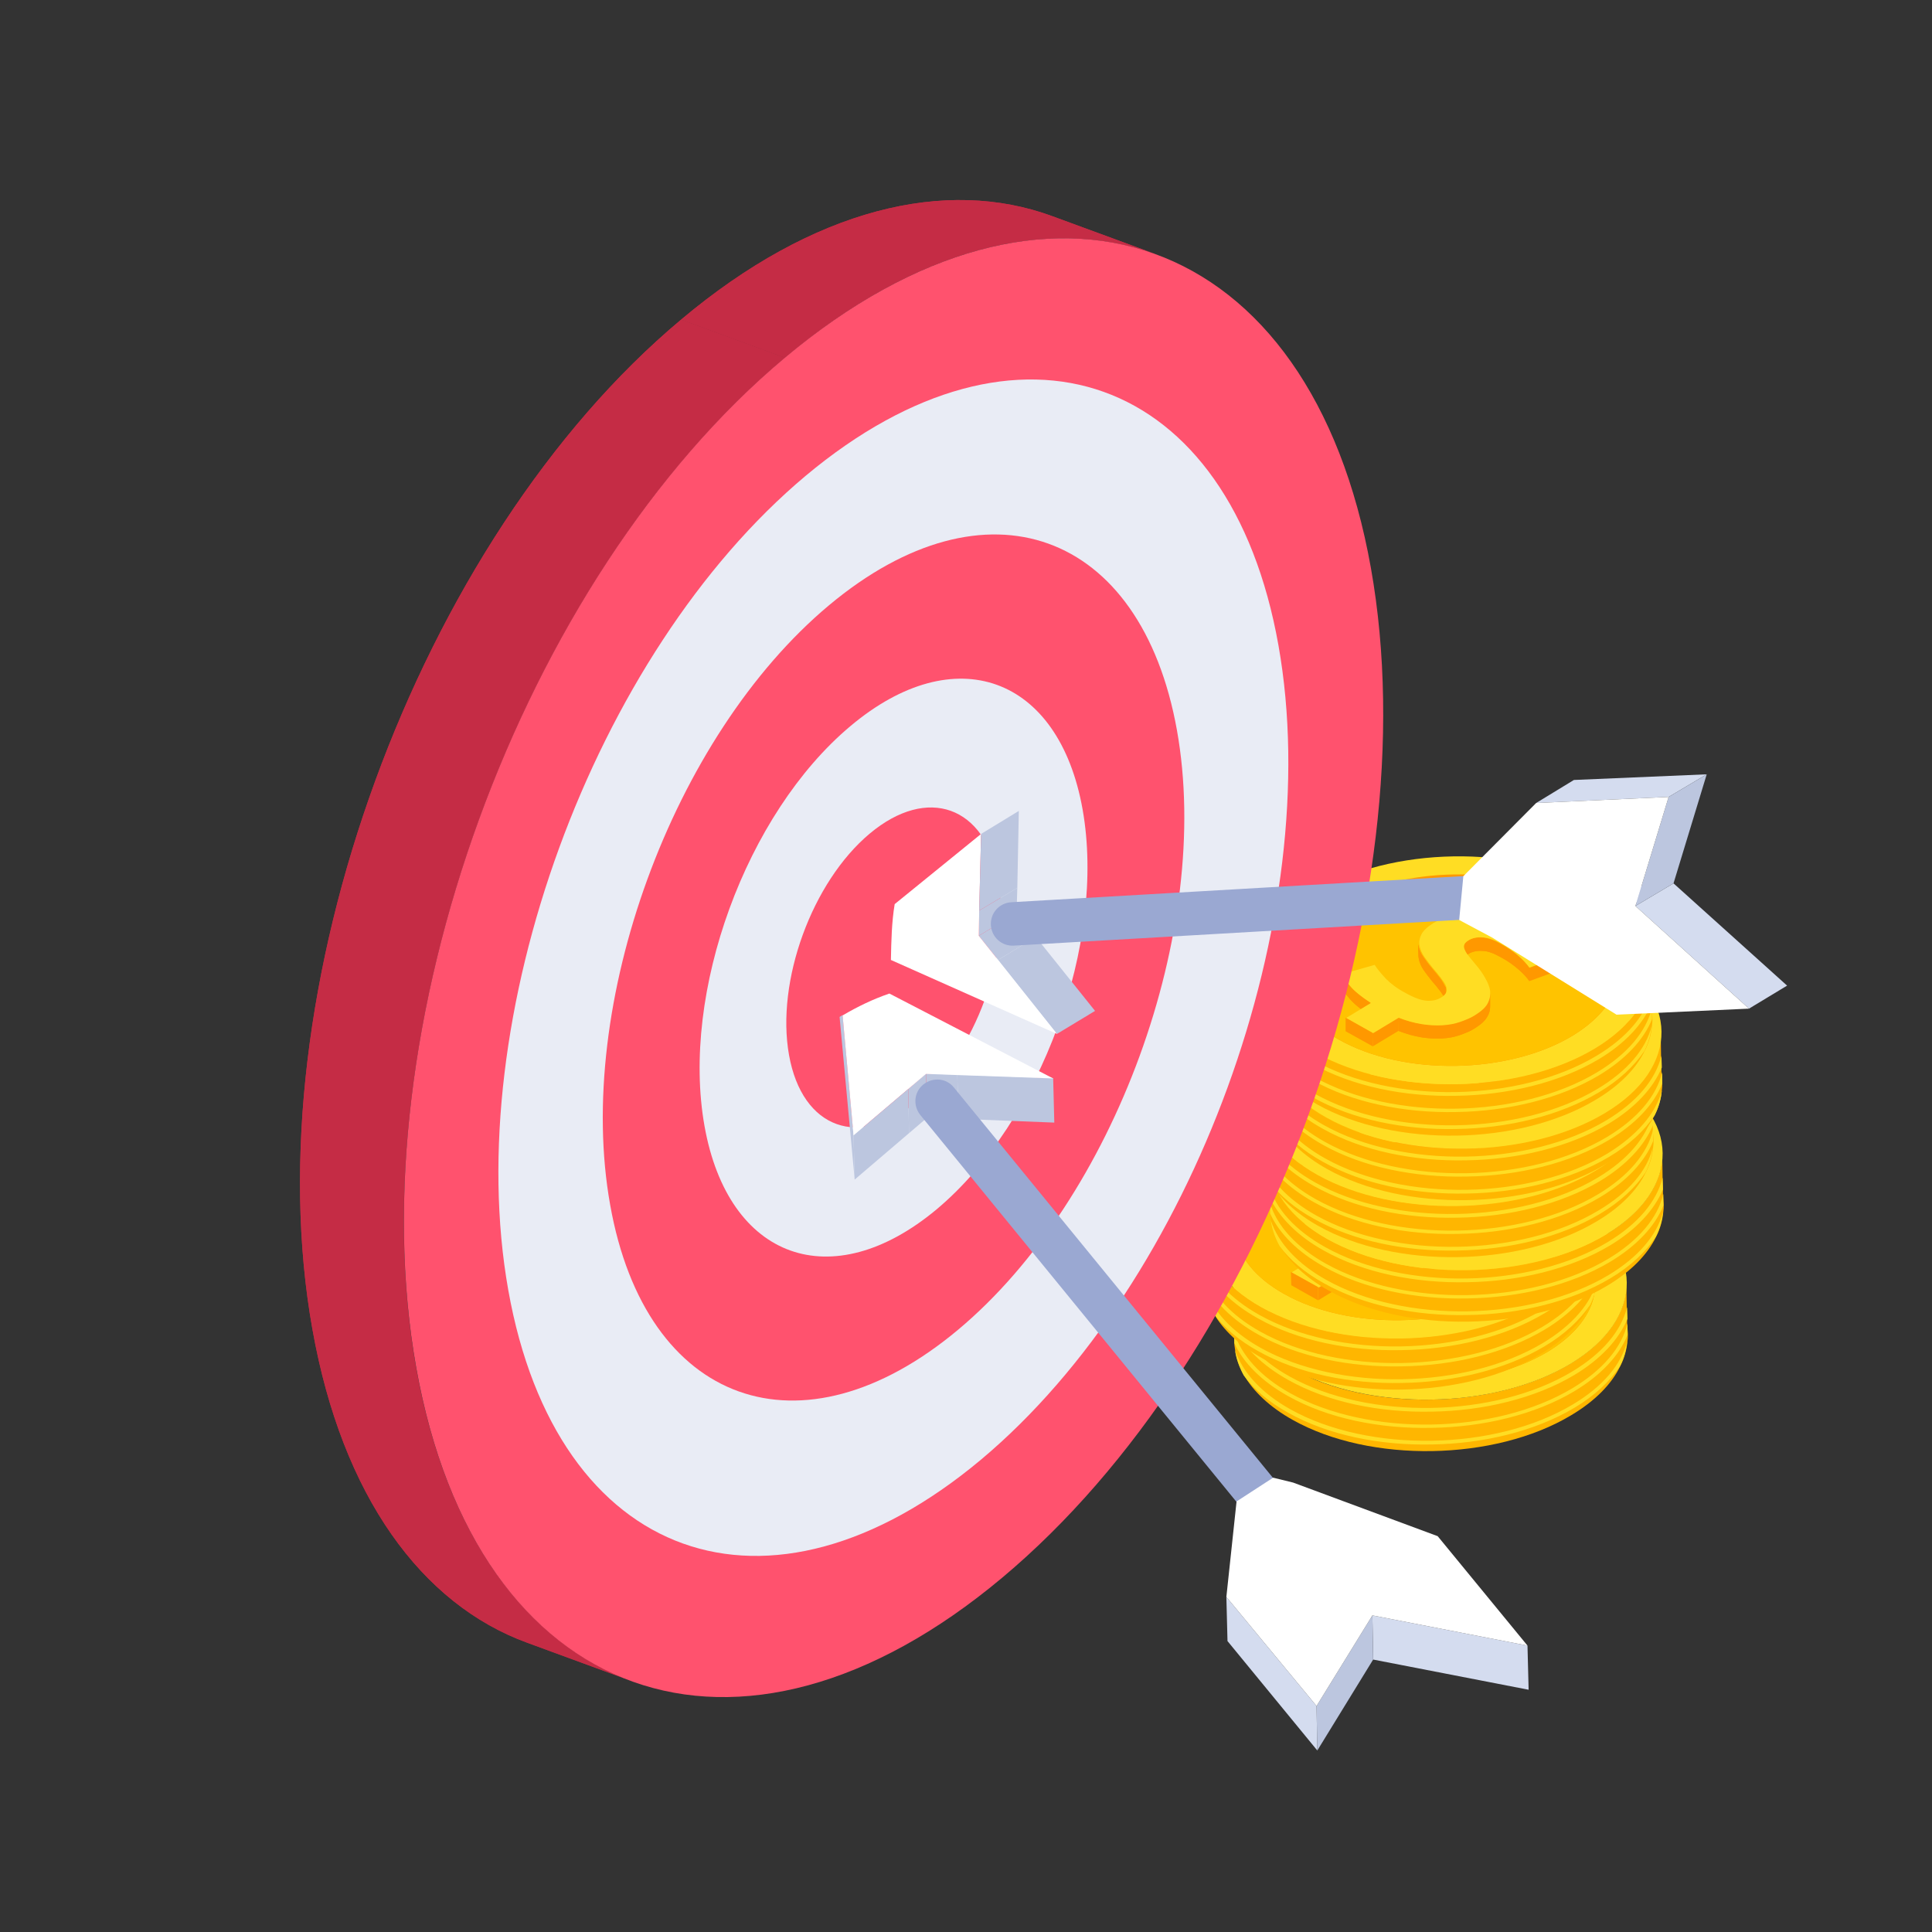 <svg xmlns="http://www.w3.org/2000/svg" xmlns:xlink="http://www.w3.org/1999/xlink" viewBox="0 0 512 512"><rect x="0" y="0" width="512" height="512" fill="#333333" stroke="none"/><path fill="#FFB600" d="M431.4 353.4v.4c0 .5 0 1-.1 1.6-.2 2.2-.8 4.5-1.9 6.6-2.3 4.8-6.7 9.3-13.1 13.1-20.2 12.1-53.2 12.7-73.7 1.2-6.1-3.4-10.5-7.6-13-12-1.2-2.2-2-4.4-2.3-6.7-.1-.6-.2-1.2-.2-1.8v-.4l-.1-2.6v-1.3l-.1-3-.1-6.7c.2 7.7 5.3 15.2 15.5 20.9 20.5 11.4 53.5 10.9 73.7-1.2 10.2-6.1 15.2-14 15-21.7l.1 6.6.1 3.1v1.2l.2 2.7z"></path><path fill="#FFDD23" d="M341.9 320c-20.2 12.1-20 31.3.5 42.7 20.5 11.4 53.5 10.9 73.7-1.2 20.2-12.1 20-31.3-.5-42.7-20.5-11.4-53.5-10.9-73.7 1.2z"></path><path fill="#FF9800" d="M422.6 342.4c-.8 5.7-5 11.3-12.4 15.8-17 10.2-44.7 10.7-61.9 1-7.5-4.2-11.8-9.6-12.8-15.2-1.3-7.3 2.8-14.9 12.4-20.6 17-10.2 44.7-10.7 61.9-1 9.6 5.3 13.9 12.7 12.8 20z"></path><path fill="#FFC300" d="M422.6 342.4c-.8 5.7-5 11.3-12.4 15.8-17 10.2-44.7 10.7-61.9 1-7.5-4.2-11.8-9.6-12.8-15.2.8-5.7 5-11.3 12.4-15.8 17-10.2 44.7-10.7 61.9-1 7.5 4.1 11.8 9.5 12.8 15.2z"></path><path fill="#FF9800" d="M406.4 327.7l.1 3.5-5.8 3.5v-3.5l5.7-3.5zm.8 9.3l.1 3.6-8.5 3v-3.5l8.4-3.1z"></path><path fill="#FF9800" d="M381.5 338v-3.5c0-.2 0-.4.1-.6.2-.4.6-.8 1.2-1.1 1-.6 2.1-.8 3.5-.7 1.4.1 3 .6 4.8 1.6s3.4 2.1 4.7 3.2c1.3 1.1 2.3 2.2 3 3.2l.1 3.5c-.7-1-1.7-2.1-3-3.2s-2.8-2.2-4.7-3.2c-1.8-1-3.4-1.6-4.8-1.6-1.4-.1-2.6.2-3.5.7-.6.4-1 .7-1.2 1.1-.2.2-.2.4-.2.6z"></path><defs><path id="a" d="M381.5 338v-3.5c0-.2 0-.4.1-.6.2-.4.6-.8 1.2-1.1 1-.6 2.1-.8 3.5-.7 1.4.1 3 .6 4.8 1.6s3.4 2.1 4.7 3.2c1.3 1.1 2.3 2.2 3 3.2l.1 3.5c-.7-1-1.7-2.1-3-3.2s-2.8-2.2-4.7-3.2c-1.8-1-3.4-1.6-4.8-1.6-1.4-.1-2.6.2-3.5.7-.6.4-1 .7-1.2 1.1-.2.2-.2.4-.2.6z"></path></defs><clipPath id="b"><use xlink:href="#a"></use></clipPath><g clip-path="url(#b)"><path fill="#FF9800" d="M398.8 340.1l.1 3.5c-.7-1-1.7-2.1-3-3.2s-2.8-2.2-4.7-3.2c-1.8-1-3.4-1.6-4.8-1.6-1.4-.1-2.6.2-3.5.7-.6.4-1 .7-1.2 1.1-.1.2-.1.4-.1.6v-3.5c0-.2 0-.4.1-.6.2-.4.6-.8 1.2-1.1 1-.6 2.1-.8 3.5-.7 1.4.1 3 .6 4.8 1.6s3.4 2.1 4.7 3.2c1.1 1.1 2.1 2.2 2.9 3.2z"></path></g><path fill="#FF9800" d="M376.7 346v3.5c0-.3-.1-.7-.2-1-.2-.6-.7-1.3-1.3-2.1-.6-.8-1.3-1.7-2.2-2.7-.8-1-1.5-1.9-2.2-2.9s-1.1-2-1.3-3c0-.2-.1-.5-.1-.7l-.1-3.5c0 .2 0 .5.1.7.2 1 .6 2 1.3 3 .7 1 1.4 2 2.2 2.9.8 1 1.6 1.9 2.2 2.7.6.8 1 1.5 1.3 2.1.2.3.3.6.3 1z"></path><defs><path id="c" d="M376.7 346v3.5c0-.3-.1-.7-.2-1-.2-.6-.7-1.3-1.3-2.1-.6-.8-1.3-1.7-2.2-2.7-.8-1-1.5-1.9-2.2-2.9s-1.1-2-1.3-3c0-.2-.1-.5-.1-.7l-.1-3.5c0 .2 0 .5.1.7.2 1 .6 2 1.3 3 .7 1 1.4 2 2.2 2.9.8 1 1.6 1.9 2.2 2.7.6.8 1 1.5 1.3 2.1.2.3.3.6.3 1z"></path></defs><clipPath id="d"><use xlink:href="#c"></use></clipPath><g clip-path="url(#d)"><path fill="#FF9800" d="M376.7 346v3.5c0-.3-.1-.7-.2-1-.2-.6-.7-1.3-1.3-2.1-.6-.8-1.3-1.7-2.2-2.7-.8-1-1.5-1.9-2.2-2.9s-1.1-2-1.3-3c0-.2-.1-.5-.1-.7l-.1-3.5c0 .2 0 .5.1.7.2 1 .6 2 1.3 3 .7 1 1.4 2 2.2 2.9.8 1 1.6 1.9 2.2 2.7.6.8 1 1.5 1.3 2.1.2.3.3.6.3 1z"></path></g><path fill="#FF9800" d="M356.7 349.4v3.5c-2.6-1.7-4.4-3.2-5.5-4.5s-1.9-2.3-2.3-3.1v-3.5c.4.7 1.2 1.7 2.3 3.1 1.1 1.3 2.9 2.8 5.5 4.5z"></path><defs><path id="e" d="M356.7 349.4v3.5c-2.6-1.7-4.4-3.2-5.5-4.5s-1.9-2.3-2.3-3.1v-3.5c.4.7 1.2 1.7 2.3 3.1 1.1 1.3 2.9 2.8 5.5 4.5z"></path></defs><clipPath id="f"><use xlink:href="#e"></use></clipPath><g clip-path="url(#f)"><path fill="#FF9800" d="M356.7 349.4v3.5c-2.6-1.7-4.4-3.2-5.5-4.5s-1.9-2.3-2.3-3.1v-3.5c.4.7 1.2 1.7 2.3 3.1 1.1 1.3 2.9 2.8 5.5 4.5z"></path></g><path fill="#FF9800" d="M388.4 346.9v3.5c0 .9-.2 1.9-.8 2.8-.6 1.1-1.8 2.1-3.4 3.1-1.1.7-2.4 1.2-3.8 1.7s-3 .8-4.7.9-3.6 0-5.5-.3-4-.9-6.1-1.7l-.1-3.5c2.2.9 4.2 1.4 6.1 1.7 1.9.3 3.8.4 5.5.3s3.3-.4 4.7-.9c1.4-.5 2.7-1 3.8-1.7 1.6-1 2.8-2 3.4-3.1.7-1 .9-1.9.9-2.8z"></path><defs><path id="g" d="M388.4 346.9v3.5c0 .9-.2 1.9-.8 2.8-.6 1.1-1.8 2.1-3.4 3.1-1.1.7-2.4 1.2-3.8 1.7s-3 .8-4.7.9-3.6 0-5.5-.3-4-.9-6.1-1.7l-.1-3.5c2.2.9 4.2 1.4 6.1 1.7 1.9.3 3.8.4 5.5.3s3.3-.4 4.7-.9c1.4-.5 2.7-1 3.8-1.7 1.6-1 2.8-2 3.4-3.1.7-1 .9-1.9.9-2.8z"></path></defs><clipPath id="h"><use xlink:href="#g"></use></clipPath><g clip-path="url(#h)"><path fill="#FF9800" d="M388.4 346.9v3.5c0 .9-.2 1.9-.8 2.8-.6 1.1-1.8 2.1-3.4 3.1-1.1.7-2.4 1.2-3.8 1.7s-3 .8-4.7.9-3.6 0-5.5-.3-4-.9-6.1-1.7l-.1-3.5c2.2.9 4.2 1.4 6.1 1.7 1.9.3 3.8.4 5.5.3s3.3-.4 4.7-.9c1.4-.5 2.7-1 3.8-1.7 1.6-1 2.8-2 3.4-3.1.7-1 .9-1.9.9-2.8z"></path></g><g><path fill="#FF9800" d="M364 353.3l.1 3.5-6.8 4.1-.1-3.5 6.8-4.1z"></path></g><g><path fill="#FFDD23" d="M406.4 327.7l-5.8 3.5c1.8 1.2 3.2 2.3 4.3 3.3 1.1 1 1.8 1.9 2.3 2.6l-8.4 3c-.7-1-1.7-2.1-3-3.2s-2.8-2.2-4.7-3.2c-1.8-1-3.4-1.6-4.8-1.6-1.4-.1-2.6.2-3.5.7-.6.4-1 .7-1.2 1.1s-.2.8 0 1.3.5 1.1 1 1.7 1.1 1.4 1.8 2.2c1.1 1.3 2 2.5 2.7 3.8.7 1.2 1.2 2.4 1.3 3.5.1 1.1-.1 2.2-.7 3.3-.6 1.1-1.8 2.1-3.4 3.1-1.1.7-2.4 1.2-3.8 1.7s-3 .8-4.7.9-3.6 0-5.5-.3-4-.9-6.1-1.7l-6.8 4.1-7.2-4 6.6-4c-2.6-1.7-4.4-3.2-5.5-4.5s-1.9-2.3-2.3-3.1l8.8-2.5c.7 1.1 1.7 2.3 3 3.7 1.3 1.3 3 2.6 5.1 3.7 2.3 1.3 4.2 2 5.7 2.1s2.8-.2 3.9-.9c.7-.4 1.1-.9 1.3-1.4.2-.5.1-1-.1-1.6s-.7-1.3-1.3-2.1c-.6-.8-1.3-1.7-2.2-2.7-.8-1-1.5-1.9-2.2-2.9s-1.1-2-1.3-3c-.2-1 0-2 .5-3s1.6-2 3.2-3c1.2-.7 2.6-1.3 4.1-1.8s3.1-.8 4.8-.9c1.7-.1 3.5-.1 5.3.2 1.9.3 3.8.8 5.8 1.5l6-3.6 7 4z"></path></g><g><path fill="#FF9800" d="M357.2 357.4l.1 3.5-7.2-4-.1-3.5 7.2 4z"></path></g><path fill="#FFDD23" d="M431.3 350.7c-1.5 6.4-6.6 12.4-14.6 17.2-20.5 12.3-54 12.9-74.8 1.3-7.9-4.4-13-10.1-14.9-16.3l.1 2.6v.4c2.4 5.3 7.3 10.2 14.3 14.1 10.5 5.9 24.3 8.7 38 8.4 13.7-.2 27.4-3.5 37.8-9.7 7-4.2 11.9-9.4 14.1-14.9v-3.1zm-89.9 15c10.5 5.9 24.3 8.7 38 8.4 13.7-.2 27.4-3.5 37.8-9.7 7-4.2 11.8-9.4 14.1-14.9l-.1-3.1c-1.6 6.4-6.6 12.3-14.6 17.1-20.5 12.3-54 12.9-74.8 1.3-7.9-4.4-13.1-10.1-14.9-16.3l.1 3c2.5 5.4 7.4 10.3 14.4 14.2zm75.4 6.5c-20.5 12.3-54 12.9-74.8 1.3-7.7-4.3-12.7-9.8-14.7-15.7.3 2.3 1.1 4.5 2.3 6.7 2.7 3.7 6.7 7.1 11.8 9.9 10.5 5.9 24.3 8.7 38 8.4 13.7-.2 27.4-3.5 37.8-9.7 5.4-3.2 9.4-7 12.1-11 1.1-2.2 1.7-4.4 1.9-6.6-1.6 6.2-6.5 12-14.4 16.7z"></path><g><path fill="#FFB600" d="M423.4 337.1v.4c0 .5 0 1-.1 1.6-.2 2.2-.8 4.5-1.9 6.6-2.3 4.8-6.7 9.3-13.1 13.1-20.2 12.1-53.2 12.7-73.7 1.2-6.1-3.4-10.5-7.6-13-12-1.2-2.2-2-4.4-2.3-6.7-.1-.6-.2-1.2-.2-1.8v-.4l-.1-2.6v-1.3l-.1-3-.1-6.7c.2 7.7 5.3 15.2 15.5 20.9 20.5 11.4 53.5 10.9 73.7-1.2 10.2-6.1 15.2-14 15-21.7l.1 6.6.1 3.1v1.2l.2 2.7z"></path><path fill="#FFDD23" d="M333.9 303.8c-20.2 12.1-20 31.3.5 42.7 20.5 11.4 53.5 10.9 73.7-1.2 20.2-12.1 20-31.3-.5-42.7-20.4-11.5-53.4-11-73.7 1.2z"></path><path fill="#FF9800" d="M414.6 326.1c-.8 5.7-5 11.3-12.4 15.8-17 10.2-44.7 10.7-61.9 1-7.5-4.2-11.8-9.6-12.8-15.2-1.3-7.3 2.8-14.9 12.4-20.6 17-10.2 44.7-10.7 61.9-1 9.6 5.3 13.9 12.7 12.8 20z"></path><path fill="#FFC300" d="M414.6 326.1c-.8 5.7-5 11.3-12.4 15.8-17 10.2-44.7 10.7-61.9 1-7.5-4.2-11.8-9.6-12.8-15.2.8-5.7 5-11.3 12.4-15.8 17-10.2 44.7-10.7 61.9-1 7.6 4.1 11.8 9.6 12.8 15.2z"></path><path fill="#FF9800" d="M398.5 311.4v3.5l-5.7 3.5-.1-3.5 5.8-3.5zm.8 9.4v3.5l-8.4 3-.1-3.5 8.5-3zM373.5 321.7v-3.5c0-.2 0-.4.1-.6.2-.4.6-.8 1.2-1.1 1-.6 2.1-.8 3.5-.7 1.4.1 3 .6 4.8 1.6s3.4 2.1 4.7 3.2c1.3 1.1 2.3 2.2 3 3.2v3.5c-.7-1-1.7-2.1-3-3.2s-2.8-2.2-4.7-3.2c-1.8-1-3.4-1.6-4.8-1.6-1.4-.1-2.6.2-3.5.7-.6.4-1 .7-1.2 1.1 0 .2-.1.4-.1.6z"></path><defs><path id="i" d="M373.5 321.7v-3.5c0-.2 0-.4.1-.6.2-.4.6-.8 1.2-1.1 1-.6 2.1-.8 3.5-.7 1.4.1 3 .6 4.8 1.6s3.4 2.1 4.7 3.2c1.3 1.1 2.3 2.2 3 3.2v3.5c-.7-1-1.7-2.1-3-3.2s-2.8-2.2-4.7-3.2c-1.8-1-3.4-1.6-4.8-1.6-1.4-.1-2.6.2-3.5.7-.6.4-1 .7-1.2 1.1 0 .2-.1.4-.1.6z"></path></defs><clipPath id="j"><use xlink:href="#i"></use></clipPath><g clip-path="url(#j)"><path fill="#FF9800" d="M390.8 323.8v3.5c-.7-1-1.7-2.1-3-3.2s-2.8-2.2-4.7-3.2c-1.8-1-3.4-1.6-4.8-1.6-1.4-.1-2.6.2-3.5.7-.6.4-1 .7-1.2 1.1-.1.2-.1.4-.1.6v-3.5c0-.2 0-.4.1-.6.2-.4.6-.8 1.2-1.1 1-.6 2.1-.8 3.5-.7 1.4.1 3 .6 4.8 1.6s3.4 2.1 4.7 3.2c1.3 1.1 2.3 2.2 3 3.2z"></path></g><path fill="#FF9800" d="M368.8 329.7l.1 3.5c0-.3-.1-.7-.2-1-.2-.6-.7-1.3-1.3-2.1-.6-.8-1.3-1.7-2.2-2.7-.8-1-1.5-1.9-2.2-2.9s-1.1-2-1.3-3c0-.2-.1-.5-.1-.7v-3.5c0 .2 0 .5.1.7.2 1 .6 2 1.3 3 .7 1 1.4 2 2.2 2.9.8 1 1.6 1.9 2.2 2.7.6.8 1 1.5 1.3 2.1 0 .3.1.7.1 1z"></path><defs><path id="k" d="M368.8 329.7l.1 3.5c0-.3-.1-.7-.2-1-.2-.6-.7-1.3-1.3-2.1-.6-.8-1.3-1.7-2.2-2.7-.8-1-1.5-1.9-2.2-2.9s-1.1-2-1.3-3c0-.2-.1-.5-.1-.7v-3.5c0 .2 0 .5.1.7.2 1 .6 2 1.3 3 .7 1 1.4 2 2.2 2.9.8 1 1.6 1.9 2.2 2.7.6.8 1 1.5 1.3 2.1 0 .3.1.7.1 1z"></path></defs><clipPath id="l"><use xlink:href="#k"></use></clipPath><g clip-path="url(#l)"><path fill="#FF9800" d="M368.8 329.7l.1 3.5c0-.3-.1-.7-.2-1-.2-.6-.7-1.3-1.3-2.1-.6-.8-1.3-1.7-2.2-2.7-.8-1-1.5-1.9-2.2-2.9s-1.1-2-1.3-3c0-.2-.1-.5-.1-.7v-3.5c0 .2 0 .5.1.7.2 1 .6 2 1.3 3 .7 1 1.4 2 2.2 2.9.8 1 1.6 1.9 2.2 2.7.6.8 1 1.5 1.3 2.1 0 .3.1.7.1 1z"></path></g><path fill="#FF9800" d="M348.7 333.1l.1 3.5c-2.6-1.7-4.4-3.2-5.5-4.5s-1.9-2.3-2.3-3.1v-3.5c.4.7 1.2 1.7 2.3 3.1 1 1.3 2.9 2.8 5.4 4.5z"></path><defs><path id="m" d="M348.7 333.1l.1 3.5c-2.6-1.7-4.4-3.2-5.5-4.5s-1.9-2.3-2.3-3.1v-3.5c.4.7 1.2 1.7 2.3 3.1 1 1.3 2.9 2.8 5.4 4.5z"></path></defs><clipPath id="n"><use xlink:href="#m"></use></clipPath><g clip-path="url(#n)"><path fill="#FF9800" d="M348.7 333.1l.1 3.5c-2.6-1.7-4.4-3.2-5.5-4.5s-1.9-2.3-2.3-3.1v-3.5c.4.7 1.2 1.7 2.3 3.1 1 1.3 2.9 2.8 5.4 4.5z"></path></g><g><path fill="#FF9800" d="M380.5 330.6l.1 3.5c0 .9-.2 1.9-.8 2.8-.6 1.1-1.8 2.1-3.4 3.1-1.1.7-2.4 1.2-3.8 1.7s-3 .8-4.7.9-3.6 0-5.5-.3-4-.9-6.1-1.7v-3.5c2.2.9 4.2 1.4 6.1 1.7 1.9.3 3.8.4 5.5.3s3.3-.4 4.7-.9c1.4-.5 2.7-1 3.8-1.7 1.6-1 2.8-2 3.4-3.1.4-.9.7-1.9.7-2.8z"></path><defs><path id="o" d="M380.5 330.6l.1 3.5c0 .9-.2 1.9-.8 2.8-.6 1.1-1.8 2.1-3.4 3.1-1.1.7-2.4 1.2-3.8 1.7s-3 .8-4.7.9-3.6 0-5.5-.3-4-.9-6.1-1.7v-3.5c2.2.9 4.2 1.4 6.1 1.7 1.9.3 3.8.4 5.5.3s3.3-.4 4.7-.9c1.4-.5 2.7-1 3.8-1.7 1.6-1 2.8-2 3.4-3.1.4-.9.7-1.9.7-2.8z"></path></defs><clipPath id="p"><use xlink:href="#o"></use></clipPath><g clip-path="url(#p)"><path fill="#FF9800" d="M380.5 330.6l.1 3.5c0 .9-.2 1.9-.8 2.8-.6 1.1-1.8 2.1-3.4 3.1-1.1.7-2.4 1.2-3.8 1.7s-3 .8-4.7.9-3.6 0-5.5-.3-4-.9-6.1-1.7v-3.5c2.2.9 4.2 1.4 6.1 1.7 1.9.3 3.8.4 5.5.3s3.3-.4 4.7-.9c1.4-.5 2.7-1 3.8-1.7 1.6-1 2.8-2 3.4-3.1.4-.9.7-1.9.7-2.8z"></path></g></g><g><path fill="#FF9800" d="M356.1 337v3.5l-6.8 4.1v-3.5l6.8-4.1z"></path></g><g><path fill="#FFDD23" d="M398.5 311.4l-5.8 3.5c1.8 1.2 3.2 2.3 4.3 3.3 1.1 1 1.8 1.9 2.3 2.6l-8.4 3c-.7-1-1.7-2.1-3-3.2s-2.8-2.2-4.7-3.2c-1.8-1-3.4-1.6-4.8-1.6-1.4-.1-2.6.2-3.5.7-.6.4-1 .7-1.2 1.1s-.2.8 0 1.3.5 1.1 1 1.7 1.1 1.4 1.8 2.2c1.1 1.3 2 2.5 2.7 3.8.7 1.2 1.2 2.4 1.3 3.5.1 1.1-.1 2.2-.7 3.3-.6 1.1-1.8 2.1-3.4 3.1-1.1.7-2.4 1.2-3.8 1.7s-3 .8-4.7.9-3.6 0-5.5-.3-4-.9-6.1-1.7l-6.8 4.1-7.2-4 6.6-4c-2.6-1.7-4.4-3.2-5.5-4.5s-1.9-2.3-2.3-3.1l8.8-2.5c.7 1.1 1.7 2.3 3 3.7 1.3 1.3 3 2.6 5.1 3.7 2.3 1.3 4.2 2 5.7 2.1s2.8-.2 3.9-.9c.7-.4 1.1-.9 1.3-1.4.2-.5.1-1-.1-1.6s-.7-1.3-1.3-2.1c-.6-.8-1.3-1.7-2.2-2.7-.8-1-1.5-1.9-2.2-2.9s-1.1-2-1.3-3c-.2-1 0-2 .5-3s1.6-2 3.2-3c1.2-.7 2.6-1.3 4.1-1.8s3.1-.8 4.8-.9c1.7-.1 3.5-.1 5.3.2 1.9.3 3.8.8 5.8 1.5l6-3.6 7 4z"></path></g><g><path fill="#FF9800" d="M349.3 341.1v3.5l-7.1-4-.1-3.5 7.2 4z"></path></g><path fill="#FFDD23" d="M423.4 334.4c-1.5 6.4-6.6 12.4-14.6 17.2-20.5 12.3-54 12.9-74.8 1.3-7.9-4.4-13-10.1-14.9-16.3l.1 2.6v.4c2.4 5.3 7.3 10.2 14.3 14.1 10.5 5.9 24.3 8.7 38 8.4 13.7-.2 27.4-3.5 37.8-9.7 7-4.2 11.9-9.4 14.1-14.9v-3.1zm-90 15c10.5 5.9 24.3 8.7 38 8.4 13.7-.2 27.4-3.5 37.8-9.7 7-4.2 11.8-9.4 14.1-14.9l-.1-3.1c-1.6 6.4-6.6 12.3-14.6 17.1-20.5 12.3-54 12.9-74.8 1.3-7.9-4.4-13.1-10.1-14.9-16.3l.1 3c2.5 5.4 7.4 10.3 14.4 14.2zm75.5 6.5c-20.5 12.3-54 12.9-74.8 1.3-7.7-4.3-12.7-9.8-14.7-15.7.3 2.3 1.1 4.5 2.3 6.7 2.7 3.7 6.7 7.1 11.8 9.9 10.5 5.9 24.3 8.7 38 8.4 13.7-.2 27.4-3.5 37.8-9.7 5.4-3.2 9.4-7 12.1-11 1.1-2.2 1.7-4.4 1.9-6.6-1.6 6.2-6.6 12-14.4 16.7z"></path></g><g><path fill="#FFB600" d="M440.9 319.1v.4c0 .5 0 1-.1 1.6-.2 2.2-.8 4.5-1.9 6.6-2.3 4.8-6.7 9.3-13.1 13.1-20.2 12.1-53.2 12.7-73.7 1.2-6.1-3.4-10.5-7.6-13-12-1.2-2.2-2-4.4-2.3-6.7-.1-.6-.2-1.2-.2-1.8v-.4l-.1-2.6v-1.3l-.1-3-.1-6.7c.2 7.7 5.3 15.2 15.5 20.9 20.5 11.4 53.5 10.9 73.7-1.2 10.2-6.1 15.2-14 15-21.7l.1 6.6.1 3.1v1.2l.2 2.7z"></path><path fill="#FFDD23" d="M351.4 285.7c-20.2 12.1-20 31.3.5 42.7 20.5 11.4 53.5 10.9 73.7-1.2 20.2-12.1 20-31.3-.5-42.7-20.5-11.5-53.5-10.9-73.7 1.2z"></path><path fill="#FF9800" d="M432.1 308.1c-.8 5.7-5 11.3-12.4 15.8-17 10.2-44.7 10.7-61.9 1-7.5-4.2-11.8-9.6-12.8-15.2-1.3-7.3 2.8-14.9 12.4-20.6 17-10.2 44.7-10.7 61.9-1 9.5 5.3 13.8 12.7 12.8 20z"></path><path fill="#FFC300" d="M432.1 308.1c-.8 5.7-5 11.3-12.4 15.8-17 10.2-44.7 10.7-61.9 1-7.5-4.2-11.8-9.6-12.8-15.2.8-5.7 5-11.3 12.4-15.8 17-10.2 44.7-10.7 61.9-1 7.5 4.1 11.8 9.5 12.8 15.2z"></path><path fill="#FF9800" d="M415.9 293.4l.1 3.5-5.8 3.5-.1-3.6 5.8-3.4zm.8 9.3v3.6l-8.4 3v-3.5l8.4-3.1zM391 303.7l-.1-3.5c0-.2 0-.4.1-.6.2-.4.6-.8 1.2-1.1 1-.6 2.1-.8 3.5-.7 1.4.1 3 .6 4.8 1.6s3.4 2.1 4.7 3.2c1.3 1.1 2.3 2.2 3 3.2v3.5c-.7-1-1.7-2.1-3-3.2s-2.8-2.2-4.7-3.2c-1.8-1-3.4-1.6-4.8-1.6-1.4-.1-2.6.2-3.5.7-.6.4-1 .7-1.2 1.1v.6z"></path><defs><path id="q" d="M391 303.7l-.1-3.5c0-.2 0-.4.1-.6.2-.4.6-.8 1.2-1.1 1-.6 2.1-.8 3.5-.7 1.4.1 3 .6 4.8 1.6s3.4 2.1 4.7 3.2c1.3 1.1 2.3 2.2 3 3.2v3.5c-.7-1-1.7-2.1-3-3.2s-2.8-2.2-4.7-3.2c-1.8-1-3.4-1.6-4.8-1.6-1.4-.1-2.6.2-3.5.7-.6.4-1 .7-1.2 1.1v.6z"></path></defs><clipPath id="r"><use xlink:href="#q"></use></clipPath><g clip-path="url(#r)"><path fill="#FF9800" d="M408.3 305.8v3.5c-.7-1-1.7-2.1-3-3.2s-2.8-2.2-4.7-3.2c-1.8-1-3.4-1.6-4.8-1.6-1.4-.1-2.6.2-3.5.7-.6.4-1 .7-1.2 1.1-.1.2-.1.4-.1.6l-.1-3.5c0-.2 0-.4.1-.6.2-.4.6-.8 1.2-1.1 1-.6 2.1-.8 3.5-.7 1.4.1 3 .6 4.8 1.6s3.4 2.1 4.7 3.2c1.3 1.1 2.3 2.2 3.1 3.2z"></path></g><path fill="#FF9800" d="M386.2 311.6v3.5c0-.3-.1-.7-.2-1-.2-.6-.7-1.3-1.3-2.1-.6-.8-1.3-1.7-2.2-2.7-.8-1-1.5-1.9-2.2-2.9s-1.1-2-1.3-3c0-.2-.1-.5-.1-.7v-3.5c0 .2 0 .5.1.7.2 1 .6 2 1.3 3 .7 1 1.4 2 2.2 2.9.8 1 1.6 1.9 2.2 2.7.6.8 1 1.5 1.3 2.1.1.4.2.7.2 1z"></path><defs><path id="s" d="M386.2 311.6v3.5c0-.3-.1-.7-.2-1-.2-.6-.7-1.3-1.3-2.1-.6-.8-1.3-1.7-2.2-2.7-.8-1-1.5-1.9-2.2-2.9s-1.1-2-1.3-3c0-.2-.1-.5-.1-.7v-3.5c0 .2 0 .5.1.7.2 1 .6 2 1.3 3 .7 1 1.4 2 2.2 2.9.8 1 1.6 1.9 2.2 2.7.6.8 1 1.5 1.3 2.1.1.4.2.7.2 1z"></path></defs><clipPath id="t"><use xlink:href="#s"></use></clipPath><g clip-path="url(#t)"><path fill="#FF9800" d="M386.2 311.6v3.5c0-.3-.1-.7-.2-1-.2-.6-.7-1.3-1.3-2.1-.6-.8-1.3-1.7-2.2-2.7-.8-1-1.5-1.9-2.2-2.9s-1.1-2-1.3-3c0-.2-.1-.5-.1-.7v-3.5c0 .2 0 .5.1.7.2 1 .6 2 1.3 3 .7 1 1.4 2 2.2 2.9.8 1 1.6 1.9 2.2 2.7.6.8 1 1.5 1.3 2.1.1.4.2.7.2 1z"></path></g><path fill="#FF9800" d="M366.1 315.1v3.5c-2.6-1.7-4.4-3.2-5.5-4.5s-1.9-2.3-2.3-3.1v-3.5c.4.7 1.2 1.7 2.3 3.1 1.2 1.3 3 2.8 5.5 4.5z"></path><defs><path id="u" d="M366.1 315.1v3.5c-2.6-1.7-4.4-3.2-5.5-4.5s-1.9-2.3-2.3-3.1v-3.5c.4.7 1.2 1.7 2.3 3.1 1.2 1.3 3 2.8 5.5 4.5z"></path></defs><clipPath id="v"><use xlink:href="#u"></use></clipPath><g clip-path="url(#v)"><path fill="#FF9800" d="M366.1 315.1v3.5c-2.6-1.7-4.4-3.2-5.5-4.5s-1.9-2.3-2.3-3.1v-3.5c.4.7 1.2 1.7 2.3 3.1 1.2 1.3 3 2.8 5.5 4.5z"></path></g><g><path fill="#FF9800" d="M397.9 312.6v3.5c0 .9-.2 1.9-.8 2.8-.6 1.1-1.8 2.1-3.4 3.1-1.1.7-2.4 1.2-3.8 1.7s-3 .8-4.7.9-3.6 0-5.5-.3-4-.9-6.1-1.7v-3.5c2.2.9 4.2 1.4 6.1 1.7 1.9.3 3.8.4 5.5.3s3.3-.4 4.7-.9c1.4-.5 2.7-1 3.8-1.7 1.6-1 2.8-2 3.4-3.1.5-1 .8-1.9.8-2.8z"></path><defs><path id="w" d="M397.9 312.6v3.5c0 .9-.2 1.9-.8 2.8-.6 1.1-1.8 2.1-3.4 3.1-1.1.7-2.4 1.2-3.8 1.7s-3 .8-4.7.9-3.6 0-5.5-.3-4-.9-6.1-1.7v-3.5c2.2.9 4.2 1.4 6.1 1.7 1.9.3 3.8.4 5.5.3s3.3-.4 4.7-.9c1.4-.5 2.7-1 3.8-1.7 1.6-1 2.8-2 3.4-3.1.5-1 .8-1.9.8-2.8z"></path></defs><clipPath id="x"><use xlink:href="#w"></use></clipPath><g clip-path="url(#x)"><path fill="#FF9800" d="M397.9 312.6v3.5c0 .9-.2 1.9-.8 2.8-.6 1.1-1.8 2.1-3.4 3.1-1.1.7-2.4 1.2-3.8 1.7s-3 .8-4.7.9-3.6 0-5.5-.3-4-.9-6.1-1.7v-3.5c2.2.9 4.2 1.4 6.1 1.7 1.9.3 3.8.4 5.5.3s3.3-.4 4.7-.9c1.4-.5 2.7-1 3.8-1.7 1.6-1 2.8-2 3.4-3.1.5-1 .8-1.9.8-2.8z"></path></g></g><g><path fill="#FF9800" d="M373.5 319l.1 3.5-6.8 4.1-.1-3.5 6.8-4.1z"></path></g><g><path fill="#FFDD23" d="M415.9 293.4l-5.8 3.5c1.8 1.2 3.2 2.3 4.3 3.3 1.1 1 1.8 1.9 2.3 2.6l-8.4 3c-.7-1-1.7-2.1-3-3.2s-2.8-2.2-4.7-3.2c-1.8-1-3.4-1.6-4.8-1.6-1.4-.1-2.6.2-3.5.7-.6.4-1 .7-1.2 1.1s-.2.8 0 1.3.5 1.1 1 1.7 1.1 1.4 1.8 2.2c1.1 1.3 2 2.5 2.7 3.8.7 1.2 1.2 2.4 1.3 3.5.1 1.1-.1 2.2-.7 3.3-.6 1.1-1.8 2.1-3.4 3.1-1.1.7-2.4 1.2-3.8 1.7s-3 .8-4.7.9-3.6 0-5.5-.3-4-.9-6.1-1.7l-6.8 4.1-7.2-4 6.6-4c-2.6-1.7-4.4-3.2-5.5-4.5s-1.9-2.3-2.3-3.1l8.8-2.5c.7 1.1 1.7 2.3 3 3.7 1.3 1.3 3 2.6 5.1 3.7 2.3 1.3 4.2 2 5.7 2.1s2.8-.2 3.9-.9c.7-.4 1.1-.9 1.3-1.4.2-.5.1-1-.1-1.6s-.7-1.3-1.3-2.1c-.6-.8-1.3-1.7-2.2-2.7-.8-1-1.5-1.9-2.2-2.9s-1.1-2-1.3-3c-.2-1 0-2 .5-3s1.6-2 3.2-3c1.2-.7 2.6-1.3 4.1-1.8s3.1-.8 4.8-.9c1.7-.1 3.5-.1 5.3.2 1.9.3 3.8.8 5.8 1.5l6-3.6 7 4z"></path></g><g><path fill="#FF9800" d="M366.7 323.1l.1 3.5-7.2-4-.1-3.5 7.2 4z"></path></g><path fill="#FFDD23" d="M440.8 316.4c-1.5 6.4-6.6 12.4-14.6 17.2-20.5 12.3-54 12.9-74.8 1.3-7.9-4.4-13.1-10.1-14.9-16.3l.1 2.6v.4c2.4 5.3 7.3 10.2 14.3 14.1 10.5 5.9 24.3 8.7 38 8.4 13.7-.2 27.4-3.5 37.8-9.7 7-4.2 11.9-9.4 14.1-14.9v-3.1zm-90 15c10.5 5.9 24.3 8.7 38 8.4 13.7-.2 27.4-3.5 37.8-9.7 7-4.2 11.8-9.4 14.1-14.9l-.1-3.1c-1.6 6.4-6.6 12.3-14.6 17.1-20.5 12.3-54 12.9-74.8 1.3-7.9-4.4-13.1-10.1-14.9-16.3l.1 3c2.6 5.4 7.4 10.3 14.4 14.2zm75.5 6.5c-20.5 12.3-54 12.9-74.8 1.3-7.7-4.3-12.7-9.8-14.7-15.7.3 2.3 1.1 4.5 2.3 6.7 2.7 3.7 6.7 7.1 11.8 9.9 10.5 5.9 24.3 8.7 38 8.4 13.7-.2 27.4-3.5 37.8-9.7 5.4-3.2 9.4-7 12.1-11 1.1-2.2 1.7-4.4 1.9-6.6-1.6 6.2-6.6 12-14.4 16.7z"></path></g><g><path fill="#FFB600" d="M438.2 302v.4c0 .5 0 1-.1 1.6-.2 2.2-.8 4.5-1.9 6.6-2.3 4.8-6.7 9.3-13.1 13.1-20.2 12.1-53.2 12.7-73.7 1.2-6.1-3.4-10.5-7.6-13-12-1.2-2.2-2-4.4-2.3-6.7-.1-.6-.2-1.2-.2-1.8v-.4l-.1-2.6v-1.3l-.1-3-.1-6.7c.2 7.7 5.3 15.2 15.5 20.9 20.5 11.4 53.5 10.9 73.7-1.2 10.2-6.1 15.2-14 15-21.7l.1 6.6.1 3.1v1.2l.2 2.7z"></path><path fill="#FFDD23" d="M348.7 268.7c-20.2 12.1-20 31.3.5 42.7 20.5 11.4 53.5 10.9 73.7-1.2s20-31.3-.5-42.7c-20.5-11.5-53.5-11-73.7 1.2z"></path><path fill="#FF9800" d="M429.4 291c-.8 5.7-5 11.3-12.4 15.8-17 10.2-44.7 10.7-61.9 1-7.5-4.2-11.8-9.6-12.8-15.2-1.3-7.3 2.8-14.9 12.4-20.6 17-10.2 44.7-10.7 61.9-1 9.6 5.3 13.9 12.7 12.8 20z"></path><path fill="#FFC300" d="M429.4 291c-.8 5.7-5 11.3-12.4 15.8-17 10.2-44.7 10.7-61.9 1-7.5-4.2-11.8-9.6-12.8-15.2.8-5.7 5-11.3 12.4-15.8 17-10.2 44.7-10.7 61.9-1 7.6 4.1 11.8 9.5 12.8 15.2z"></path><path fill="#FF9800" d="M413.3 276.3v3.5l-5.8 3.5v-3.5l5.8-3.5zm.7 9.4l.1 3.5-8.4 3-.1-3.5 8.4-3zM388.3 286.6v-3.5c0-.2 0-.4.1-.6.2-.4.6-.8 1.2-1.1 1-.6 2.1-.8 3.5-.7 1.4.1 3 .6 4.8 1.6s3.4 2.1 4.7 3.2c1.3 1.1 2.3 2.2 3 3.2v3.5c-.7-1-1.7-2.1-3-3.2s-2.8-2.2-4.7-3.2c-1.8-1-3.4-1.6-4.8-1.6-1.4-.1-2.6.2-3.5.7-.6.4-1 .7-1.2 1.1 0 .2-.1.4-.1.6z"></path><defs><path id="y" d="M388.3 286.6v-3.5c0-.2 0-.4.1-.6.2-.4.6-.8 1.2-1.1 1-.6 2.1-.8 3.5-.7 1.4.1 3 .6 4.8 1.6s3.4 2.1 4.7 3.2c1.3 1.1 2.3 2.2 3 3.2v3.5c-.7-1-1.7-2.1-3-3.2s-2.8-2.2-4.7-3.2c-1.8-1-3.4-1.6-4.8-1.6-1.4-.1-2.6.2-3.5.7-.6.4-1 .7-1.2 1.1 0 .2-.1.4-.1.6z"></path></defs><clipPath id="z"><use xlink:href="#y"></use></clipPath><g clip-path="url(#z)"><path fill="#FF9800" d="M405.6 288.7l.1 3.5c-.7-1-1.7-2.1-3-3.2s-2.8-2.2-4.7-3.2c-1.8-1-3.4-1.6-4.8-1.6-1.4-.1-2.6.2-3.5.7-.6.4-1 .7-1.2 1.1-.1.2-.1.4-.1.6v-3.5c0-.2 0-.4.1-.6.2-.4.6-.8 1.2-1.1 1-.6 2.1-.8 3.5-.7 1.4.1 3 .6 4.8 1.6s3.4 2.1 4.7 3.2c1.2 1.1 2.2 2.2 2.9 3.2z"></path></g><path fill="#FF9800" d="M383.6 294.6v3.5c0-.3-.1-.7-.2-1-.2-.6-.7-1.3-1.3-2.1-.6-.8-1.3-1.7-2.2-2.7-.8-1-1.5-1.9-2.2-2.9s-1.1-2-1.3-3c0-.2-.1-.5-.1-.7l-.1-3.5c0 .2 0 .5.1.7.2 1 .6 2 1.3 3 .7 1 1.4 2 2.2 2.9.8 1 1.6 1.9 2.2 2.7.6.8 1 1.5 1.3 2.1.2.3.3.6.3 1z"></path><defs><path id="A" d="M383.6 294.6v3.5c0-.3-.1-.7-.2-1-.2-.6-.7-1.3-1.3-2.1-.6-.8-1.3-1.7-2.2-2.7-.8-1-1.5-1.9-2.2-2.9s-1.1-2-1.3-3c0-.2-.1-.5-.1-.7l-.1-3.5c0 .2 0 .5.1.7.2 1 .6 2 1.3 3 .7 1 1.4 2 2.2 2.9.8 1 1.6 1.9 2.2 2.7.6.8 1 1.5 1.3 2.1.2.3.3.6.3 1z"></path></defs><clipPath id="B"><use xlink:href="#A"></use></clipPath><g clip-path="url(#B)"><path fill="#FF9800" d="M383.6 294.6v3.5c0-.3-.1-.7-.2-1-.2-.6-.7-1.3-1.3-2.1-.6-.8-1.3-1.7-2.2-2.7-.8-1-1.5-1.9-2.2-2.9s-1.1-2-1.3-3c0-.2-.1-.5-.1-.7l-.1-3.5c0 .2 0 .5.1.7.2 1 .6 2 1.3 3 .7 1 1.4 2 2.2 2.9.8 1 1.6 1.9 2.2 2.7.6.8 1 1.5 1.3 2.1.2.3.3.6.3 1z"></path></g><path fill="#FF9800" d="M363.5 298v3.5c-2.6-1.7-4.4-3.2-5.5-4.5s-1.9-2.3-2.3-3.1v-3.5c.4.7 1.2 1.7 2.3 3.1 1.1 1.3 2.9 2.8 5.5 4.5z"></path><defs><path id="C" d="M363.5 298v3.5c-2.6-1.7-4.4-3.2-5.5-4.5s-1.9-2.3-2.3-3.1v-3.5c.4.7 1.2 1.7 2.3 3.1 1.1 1.3 2.9 2.8 5.5 4.5z"></path></defs><clipPath id="D"><use xlink:href="#C"></use></clipPath><g clip-path="url(#D)"><path fill="#FF9800" d="M363.5 298v3.5c-2.6-1.7-4.4-3.2-5.5-4.5s-1.9-2.3-2.3-3.1v-3.5c.4.7 1.2 1.7 2.3 3.1 1.1 1.3 2.9 2.8 5.5 4.5z"></path></g><g><path fill="#FF9800" d="M395.2 295.5v3.5c0 .9-.2 1.9-.8 2.8-.6 1.1-1.8 2.1-3.4 3.1-1.1.7-2.4 1.2-3.8 1.7s-3 .8-4.7.9-3.6 0-5.5-.3-4-.9-6.1-1.7l-.1-3.5c2.2.9 4.2 1.4 6.1 1.7 1.9.3 3.8.4 5.5.3s3.3-.4 4.7-.9c1.4-.5 2.7-1 3.8-1.7 1.6-1 2.8-2 3.4-3.1.7-.9.9-1.9.9-2.8z"></path><defs><path id="E" d="M395.2 295.5v3.5c0 .9-.2 1.9-.8 2.8-.6 1.1-1.8 2.1-3.4 3.1-1.1.7-2.4 1.2-3.8 1.7s-3 .8-4.7.9-3.6 0-5.5-.3-4-.9-6.1-1.7l-.1-3.5c2.2.9 4.2 1.4 6.1 1.7 1.9.3 3.8.4 5.5.3s3.3-.4 4.7-.9c1.4-.5 2.7-1 3.8-1.7 1.6-1 2.8-2 3.4-3.1.7-.9.9-1.9.9-2.8z"></path></defs><clipPath id="F"><use xlink:href="#E"></use></clipPath><g clip-path="url(#F)"><path fill="#FF9800" d="M395.2 295.5v3.5c0 .9-.2 1.9-.8 2.8-.6 1.1-1.8 2.1-3.4 3.1-1.1.7-2.4 1.2-3.8 1.7s-3 .8-4.7.9-3.6 0-5.5-.3-4-.9-6.1-1.7l-.1-3.5c2.2.9 4.2 1.4 6.1 1.7 1.9.3 3.8.4 5.5.3s3.3-.4 4.7-.9c1.4-.5 2.7-1 3.8-1.7 1.6-1 2.8-2 3.4-3.1.7-.9.9-1.9.9-2.8z"></path></g></g><g><path fill="#FF9800" d="M370.9 301.9v3.5l-6.8 4.1V306l6.8-4.1z"></path></g><g><path fill="#FFDD23" d="M413.3 276.3l-5.8 3.5c1.8 1.2 3.2 2.3 4.3 3.3 1.1 1 1.8 1.9 2.3 2.6l-8.4 3c-.7-1-1.7-2.1-3-3.2s-2.8-2.2-4.7-3.2c-1.8-1-3.4-1.6-4.8-1.6-1.4-.1-2.6.2-3.5.7-.6.4-1 .7-1.2 1.1s-.2.8 0 1.3.5 1.1 1 1.7 1.1 1.4 1.8 2.2c1.1 1.3 2 2.5 2.7 3.8.7 1.2 1.2 2.4 1.3 3.5.1 1.1-.1 2.2-.7 3.3-.6 1.1-1.8 2.1-3.4 3.1-1.1.7-2.4 1.2-3.8 1.7s-3 .8-4.7.9-3.6 0-5.5-.3-4-.9-6.1-1.7l-6.8 4.1-7.2-4 6.6-4c-2.6-1.7-4.4-3.2-5.5-4.5s-1.9-2.3-2.3-3.1l8.8-2.5c.7 1.1 1.7 2.3 3 3.7 1.3 1.3 3 2.6 5.1 3.7 2.3 1.3 4.2 2 5.7 2.1s2.8-.2 3.9-.9c.7-.4 1.1-.9 1.3-1.4.2-.5.1-1-.1-1.6s-.7-1.3-1.3-2.1c-.6-.8-1.3-1.7-2.2-2.7-.8-1-1.5-1.9-2.2-2.9s-1.1-2-1.3-3c-.2-1 0-2 .5-3s1.6-2 3.2-3c1.2-.7 2.6-1.3 4.1-1.8s3.1-.8 4.8-.9c1.7-.1 3.5-.1 5.3.2 1.9.3 3.8.8 5.8 1.5l6-3.6 7 4z"></path></g><g><path fill="#FF9800" d="M364.1 306v3.5l-7.2-4V302l7.2 4z"></path></g><path fill="#FFDD23" d="M438.1 299.3c-1.5 6.4-6.6 12.4-14.6 17.2-20.5 12.3-54 12.9-74.8 1.3-7.9-4.4-13-10.1-14.9-16.3l.1 2.6v.4c2.4 5.3 7.3 10.2 14.3 14.1 10.5 5.9 24.3 8.7 38 8.4 13.7-.2 27.4-3.5 37.8-9.7 7-4.2 11.9-9.4 14.1-14.9v-3.1zm-89.9 15c10.5 5.9 24.3 8.7 38 8.4 13.7-.2 27.4-3.5 37.8-9.7 7-4.2 11.8-9.4 14.1-14.9l-.1-3.1c-1.6 6.4-6.6 12.3-14.6 17.1-20.5 12.3-54 12.9-74.8 1.3-7.9-4.4-13.1-10.1-14.9-16.3l.1 3c2.5 5.4 7.4 10.3 14.4 14.2zm75.4 6.5c-20.5 12.3-54 12.9-74.8 1.3-7.7-4.3-12.7-9.8-14.7-15.7.3 2.3 1.1 4.5 2.3 6.7 2.7 3.7 6.7 7.1 11.8 9.9 10.5 5.9 24.3 8.7 38 8.4 13.7-.2 27.4-3.5 37.8-9.7 5.4-3.2 9.4-7 12.1-11 1.1-2.2 1.7-4.4 1.9-6.6-1.5 6.2-6.5 12-14.4 16.7z"></path></g><g><path fill="#FFB600" d="M440.5 286.9v.4c0 .5 0 1-.1 1.6-.2 2.2-.8 4.5-1.9 6.6-2.3 4.8-6.7 9.3-13.1 13.1-20.2 12.1-53.2 12.7-73.7 1.2-6.1-3.4-10.5-7.6-13-12-1.2-2.2-2-4.4-2.3-6.7-.1-.6-.2-1.2-.2-1.8v-.4l-.1-2.6V285l-.1-3-.1-6.7c.2 7.7 5.3 15.2 15.5 20.9 20.5 11.4 53.5 10.9 73.7-1.2 10.2-6.1 15.2-14 15-21.7l.1 6.6.1 3.1v1.2l.2 2.7z"></path><path fill="#FFDD23" d="M351.1 253.5c-20.2 12.1-20 31.3.5 42.7 20.5 11.4 53.5 10.9 73.7-1.2 20.2-12.1 20-31.3-.5-42.7-20.5-11.5-53.5-11-73.7 1.2z"></path><path fill="#FF9800" d="M431.8 275.8c-.8 5.7-5 11.3-12.4 15.8-17 10.2-44.7 10.7-61.9 1-7.5-4.2-11.8-9.6-12.8-15.2-1.3-7.3 2.8-14.9 12.4-20.6 17-10.2 44.7-10.7 61.9-1 9.5 5.3 13.8 12.7 12.8 20z"></path><path fill="#FFC300" d="M431.8 275.8c-.8 5.7-5 11.3-12.4 15.8-17 10.2-44.7 10.7-61.9 1-7.5-4.2-11.8-9.6-12.8-15.2.8-5.7 5-11.3 12.4-15.8 17-10.2 44.7-10.7 61.9-1 7.5 4.2 11.7 9.6 12.8 15.2z"></path><path fill="#FF9800" d="M415.6 261.1v3.5l-5.7 3.5-.1-3.5 5.8-3.5zm.8 9.4v3.5l-8.4 3.1-.1-3.6 8.5-3zM390.6 271.4l-.1-3.5c0-.2 0-.4.1-.6.2-.4.6-.8 1.2-1.1 1-.6 2.1-.8 3.5-.7 1.4.1 3 .6 4.8 1.6s3.4 2.1 4.7 3.2c1.3 1.1 2.3 2.2 3 3.2v3.5c-.7-1-1.7-2.1-3-3.2s-2.8-2.2-4.7-3.2c-1.8-1-3.4-1.6-4.8-1.6-1.4-.1-2.6.2-3.5.7-.6.4-1 .7-1.2 1.1.1.2 0 .4 0 .6z"></path><defs><path id="G" d="M390.6 271.4l-.1-3.5c0-.2 0-.4.1-.6.2-.4.6-.8 1.2-1.1 1-.6 2.1-.8 3.5-.7 1.4.1 3 .6 4.8 1.6s3.4 2.1 4.7 3.2c1.3 1.1 2.3 2.2 3 3.2v3.5c-.7-1-1.7-2.1-3-3.2s-2.8-2.2-4.7-3.2c-1.8-1-3.4-1.6-4.8-1.6-1.4-.1-2.6.2-3.5.7-.6.4-1 .7-1.2 1.1.1.2 0 .4 0 .6z"></path></defs><clipPath id="H"><use xlink:href="#G"></use></clipPath><g clip-path="url(#H)"><path fill="#FF9800" d="M407.9 273.5v3.5c-.7-1-1.7-2.1-3-3.2s-2.8-2.2-4.7-3.2c-1.8-1-3.4-1.6-4.8-1.6-1.4-.1-2.6.2-3.5.7-.6.4-1 .7-1.2 1.1-.1.2-.1.4-.1.6l-.1-3.5c0-.2 0-.4.1-.6.2-.4.6-.8 1.2-1.1 1-.6 2.1-.8 3.5-.7 1.4.1 3 .6 4.8 1.6s3.4 2.1 4.7 3.2c1.4 1.2 2.4 2.2 3.1 3.2z"></path></g><path fill="#FF9800" d="M385.9 279.4v3.5c0-.3-.1-.7-.2-1-.2-.6-.7-1.3-1.3-2.1-.6-.8-1.3-1.7-2.2-2.7-.8-1-1.5-1.9-2.2-2.9s-1.1-2-1.3-3c0-.2-.1-.5-.1-.7V267c0 .2 0 .5.1.7.2 1 .6 2 1.3 3 .7 1 1.4 2 2.2 2.9.8 1 1.6 1.9 2.2 2.7.6.8 1 1.5 1.3 2.1.1.3.2.7.2 1z"></path><defs><path id="I" d="M385.9 279.4v3.5c0-.3-.1-.7-.2-1-.2-.6-.7-1.3-1.3-2.1-.6-.8-1.3-1.7-2.2-2.7-.8-1-1.5-1.9-2.2-2.9s-1.1-2-1.3-3c0-.2-.1-.5-.1-.7V267c0 .2 0 .5.1.7.2 1 .6 2 1.3 3 .7 1 1.4 2 2.2 2.9.8 1 1.6 1.9 2.2 2.7.6.8 1 1.5 1.3 2.1.1.3.2.7.2 1z"></path></defs><clipPath id="J"><use xlink:href="#I"></use></clipPath><g clip-path="url(#J)"><path fill="#FF9800" d="M385.9 279.4v3.5c0-.3-.1-.7-.2-1-.2-.6-.7-1.3-1.3-2.1-.6-.8-1.3-1.7-2.2-2.7-.8-1-1.5-1.9-2.2-2.9s-1.1-2-1.3-3c0-.2-.1-.5-.1-.7V267c0 .2 0 .5.1.7.2 1 .6 2 1.3 3 .7 1 1.4 2 2.2 2.9.8 1 1.6 1.9 2.2 2.7.6.8 1 1.5 1.3 2.1.1.3.2.7.2 1z"></path></g><path fill="#FF9800" d="M365.8 282.8v3.5c-2.6-1.7-4.4-3.2-5.5-4.5s-1.9-2.3-2.3-3.1v-3.5c.4.7 1.2 1.7 2.3 3.1 1.1 1.4 3 2.9 5.5 4.5z"></path><defs><path id="K" d="M365.8 282.8v3.5c-2.6-1.7-4.4-3.2-5.5-4.5s-1.9-2.3-2.3-3.1v-3.5c.4.7 1.2 1.7 2.3 3.1 1.1 1.4 3 2.9 5.5 4.5z"></path></defs><clipPath id="L"><use xlink:href="#K"></use></clipPath><g clip-path="url(#L)"><path fill="#FF9800" d="M365.8 282.8v3.5c-2.6-1.7-4.4-3.2-5.5-4.5s-1.9-2.3-2.3-3.1v-3.5c.4.7 1.2 1.7 2.3 3.1 1.1 1.4 3 2.9 5.5 4.5z"></path></g><g><path fill="#FF9800" d="M397.6 280.3v3.5c0 .9-.2 1.9-.8 2.8-.6 1.1-1.8 2.1-3.4 3.1-1.1.7-2.4 1.2-3.8 1.7s-3 .8-4.7.9-3.6 0-5.5-.3-4-.9-6.1-1.7v-3.5c2.2.9 4.2 1.4 6.1 1.7 1.9.3 3.8.4 5.5.3s3.3-.4 4.7-.9c1.4-.5 2.7-1 3.8-1.7 1.6-1 2.8-2 3.4-3.1.5-.9.8-1.8.8-2.8z"></path><defs><path id="M" d="M397.6 280.3v3.5c0 .9-.2 1.9-.8 2.8-.6 1.1-1.8 2.1-3.4 3.1-1.1.7-2.4 1.2-3.8 1.7s-3 .8-4.7.9-3.6 0-5.5-.3-4-.9-6.1-1.7v-3.5c2.2.9 4.2 1.4 6.1 1.7 1.9.3 3.8.4 5.5.3s3.3-.4 4.7-.9c1.4-.5 2.7-1 3.8-1.7 1.6-1 2.8-2 3.4-3.1.5-.9.8-1.8.8-2.8z"></path></defs><clipPath id="N"><use xlink:href="#M"></use></clipPath><g clip-path="url(#N)"><path fill="#FF9800" d="M397.6 280.3v3.5c0 .9-.2 1.9-.8 2.8-.6 1.1-1.8 2.1-3.4 3.1-1.1.7-2.4 1.2-3.8 1.7s-3 .8-4.7.9-3.6 0-5.5-.3-4-.9-6.1-1.7v-3.5c2.2.9 4.2 1.4 6.1 1.7 1.9.3 3.8.4 5.5.3s3.3-.4 4.7-.9c1.4-.5 2.7-1 3.8-1.7 1.6-1 2.8-2 3.4-3.1.5-.9.8-1.8.8-2.8z"></path></g></g><g><path fill="#FF9800" d="M373.2 286.7v3.5l-6.7 4.1-.1-3.5 6.8-4.1z"></path></g><g><path fill="#FFDD23" d="M415.6 261.1l-5.8 3.5c1.8 1.2 3.2 2.3 4.3 3.3 1.1 1 1.8 1.9 2.3 2.6l-8.4 3c-.7-1-1.7-2.1-3-3.2s-2.8-2.2-4.7-3.2c-1.8-1-3.4-1.6-4.8-1.6-1.4-.1-2.6.2-3.5.7-.6.4-1 .7-1.2 1.1s-.2.8 0 1.3.5 1.1 1 1.7 1.1 1.4 1.8 2.2c1.1 1.3 2 2.5 2.7 3.8.7 1.2 1.2 2.4 1.3 3.5.1 1.1-.1 2.2-.7 3.3-.6 1.1-1.8 2.1-3.4 3.1-1.1.7-2.4 1.2-3.8 1.7s-3 .8-4.7.9-3.6 0-5.5-.3-4-.9-6.1-1.7l-6.8 4.1-7.2-4 6.6-4c-2.6-1.7-4.4-3.2-5.5-4.5s-1.9-2.3-2.3-3.1l8.8-2.5c.7 1.1 1.7 2.3 3 3.7 1.3 1.3 3 2.6 5.1 3.7 2.3 1.3 4.2 2 5.7 2.1s2.8-.2 3.9-.9c.7-.4 1.1-.9 1.3-1.4.2-.5.1-1-.1-1.6s-.7-1.3-1.3-2.1c-.6-.8-1.3-1.7-2.2-2.7-.8-1-1.5-1.9-2.2-2.9s-1.1-2-1.3-3c-.2-1 0-2 .5-3s1.6-2 3.2-3c1.2-.7 2.6-1.3 4.1-1.8s3.1-.8 4.8-.9c1.7-.1 3.5-.1 5.3.2 1.9.3 3.8.8 5.8 1.5l6-3.6 7 4z"></path></g><g><path fill="#FF9800" d="M366.4 290.8l.1 3.5-7.2-3.9-.1-3.6 7.2 4z"></path></g><path fill="#FFDD23" d="M440.5 284.1c-1.5 6.4-6.6 12.4-14.6 17.2-20.5 12.3-54 12.9-74.8 1.3-7.9-4.4-13.1-10.1-14.9-16.3l.1 2.6v.4c2.4 5.3 7.3 10.2 14.3 14.1 10.5 5.9 24.3 8.7 38 8.4 13.7-.2 27.4-3.5 37.8-9.7 7-4.2 11.9-9.4 14.1-14.9v-3.1zm-90 15c10.5 5.9 24.3 8.7 38 8.4 13.7-.2 27.4-3.5 37.8-9.7 7-4.2 11.8-9.4 14.1-14.9l-.1-3.1c-1.6 6.4-6.6 12.3-14.6 17.1-20.5 12.3-54 12.9-74.8 1.3-7.9-4.4-13.1-10.1-14.9-16.3l.1 3c2.5 5.5 7.4 10.3 14.4 14.2zm75.5 6.6c-20.5 12.3-54 12.9-74.8 1.3-7.7-4.3-12.7-9.8-14.7-15.7.3 2.3 1.1 4.5 2.3 6.7 2.7 3.7 6.7 7.1 11.8 9.9 10.5 5.9 24.3 8.7 38 8.4 13.7-.2 27.4-3.5 37.8-9.7 5.4-3.2 9.4-7 12.1-11 1.1-2.2 1.7-4.4 1.9-6.6-1.6 6.1-6.6 11.9-14.4 16.7z"></path></g><g><path fill="#FFB600" d="M437.9 269.8v.4c0 .5 0 1-.1 1.6-.2 2.2-.8 4.5-1.9 6.6-2.3 4.8-6.7 9.3-13.1 13.1-20.2 12.1-53.2 12.7-73.7 1.2-6.1-3.4-10.5-7.6-13-12-1.2-2.2-2-4.4-2.3-6.7-.1-.6-.2-1.2-.2-1.8v-.4l-.1-2.6v-1.3l-.1-3-.1-6.7c.2 7.7 5.3 15.2 15.5 20.9 20.5 11.4 53.5 10.9 73.7-1.2 10.2-6.1 15.2-14 15-21.7l.1 6.6.1 3.1v1.2l.2 2.7z"></path><path fill="#FFDD23" d="M348.4 236.4c-20.2 12.1-20 31.3.5 42.7 20.5 11.4 53.5 10.9 73.7-1.2 20.2-12.1 20-31.3-.5-42.7-20.5-11.5-53.5-10.9-73.7 1.2z"></path><path fill="#FF9800" d="M429.1 258.7c-.8 5.7-5 11.3-12.4 15.8-17 10.2-44.7 10.7-61.9 1-7.5-4.2-11.8-9.6-12.8-15.2-1.3-7.3 2.8-14.9 12.4-20.6 17-10.2 44.7-10.7 61.9-1 9.6 5.4 13.9 12.8 12.8 20z"></path><path fill="#FFC300" d="M429.1 258.7c-.8 5.7-5 11.3-12.4 15.8-17 10.2-44.7 10.7-61.9 1-7.5-4.2-11.8-9.6-12.8-15.2.8-5.7 5-11.3 12.4-15.8 17-10.2 44.7-10.7 61.9-1 7.5 4.2 11.8 9.6 12.8 15.2z"></path><path fill="#FF9800" d="M412.9 244l.1 3.5-5.8 3.5v-3.5l5.7-3.5zm.8 9.4l.1 3.5-8.5 3.1v-3.5l8.4-3.1zM388 254.4v-3.5c0-.2 0-.4.1-.6.2-.4.6-.8 1.2-1.1 1-.6 2.1-.8 3.5-.7s3 .6 4.8 1.6 3.4 2.1 4.7 3.2c1.3 1.1 2.3 2.2 3 3.2v3.5c-.7-1-1.7-2.1-3-3.2s-2.8-2.2-4.7-3.2c-1.8-1-3.4-1.6-4.8-1.6-1.4-.1-2.6.2-3.5.7-.6.4-1 .7-1.2 1.1-.1.1-.1.3-.1.6z"></path><defs><path id="O" d="M388 254.4v-3.5c0-.2 0-.4.1-.6.2-.4.6-.8 1.2-1.1 1-.6 2.1-.8 3.5-.7s3 .6 4.8 1.6 3.4 2.1 4.7 3.2c1.3 1.1 2.3 2.2 3 3.2v3.5c-.7-1-1.7-2.1-3-3.2s-2.8-2.2-4.7-3.2c-1.8-1-3.4-1.6-4.8-1.6-1.4-.1-2.6.2-3.5.7-.6.4-1 .7-1.2 1.1-.1.1-.1.3-.1.6z"></path></defs><clipPath id="P"><use xlink:href="#O"></use></clipPath><g clip-path="url(#P)"><path fill="#FF9800" d="M405.3 256.5v3.5c-.7-1-1.7-2.1-3-3.2s-2.8-2.2-4.7-3.2c-1.8-1-3.4-1.6-4.8-1.6-1.4-.1-2.6.2-3.5.7-.6.4-1 .7-1.2 1.1-.1.2-.1.4-.1.6v-3.5c0-.2 0-.4.1-.6.2-.4.6-.8 1.2-1.1 1-.6 2.1-.8 3.5-.7s3 .6 4.8 1.6 3.4 2.1 4.7 3.2c1.2 1.1 2.2 2.1 3 3.2z"></path></g><path fill="#FF9800" d="M383.2 262.3v3.5c0-.3-.1-.7-.2-1-.2-.6-.7-1.3-1.3-2.1-.6-.8-1.3-1.7-2.2-2.7-.8-1-1.5-1.9-2.2-2.9s-1.1-2-1.3-3c0-.2-.1-.5-.1-.7l-.1-3.5c0 .2 0 .5.1.7.2 1 .6 2 1.3 3 .7 1 1.4 2 2.2 2.9.8 1 1.6 1.9 2.2 2.7.6.8 1 1.5 1.3 2.1.3.4.3.7.3 1z"></path><defs><path id="Q" d="M383.2 262.3v3.5c0-.3-.1-.7-.2-1-.2-.6-.7-1.3-1.3-2.1-.6-.8-1.3-1.7-2.2-2.7-.8-1-1.5-1.9-2.2-2.9s-1.1-2-1.3-3c0-.2-.1-.5-.1-.7l-.1-3.5c0 .2 0 .5.1.7.2 1 .6 2 1.3 3 .7 1 1.4 2 2.2 2.9.8 1 1.6 1.9 2.2 2.7.6.8 1 1.5 1.3 2.1.3.4.3.7.3 1z"></path></defs><clipPath id="R"><use xlink:href="#Q"></use></clipPath><g clip-path="url(#R)"><path fill="#FF9800" d="M383.2 262.3v3.5c0-.3-.1-.7-.2-1-.2-.6-.7-1.3-1.3-2.1-.6-.8-1.3-1.7-2.2-2.7-.8-1-1.5-1.9-2.2-2.9s-1.1-2-1.3-3c0-.2-.1-.5-.1-.7l-.1-3.5c0 .2 0 .5.1.7.2 1 .6 2 1.3 3 .7 1 1.4 2 2.2 2.9.8 1 1.6 1.9 2.2 2.7.6.8 1 1.5 1.3 2.1.3.4.3.7.3 1z"></path></g><path fill="#FF9800" d="M363.2 265.7v3.5c-2.6-1.7-4.4-3.2-5.5-4.5s-1.9-2.3-2.3-3.1v-3.5c.4.7 1.2 1.7 2.3 3.1 1.1 1.4 2.9 2.9 5.5 4.5z"></path><defs><path id="S" d="M363.2 265.7v3.5c-2.6-1.7-4.4-3.2-5.5-4.5s-1.9-2.3-2.3-3.1v-3.5c.4.7 1.2 1.7 2.3 3.1 1.1 1.4 2.9 2.9 5.5 4.5z"></path></defs><clipPath id="T"><use xlink:href="#S"></use></clipPath><g clip-path="url(#T)"><path fill="#FF9800" d="M363.2 265.7v3.5c-2.6-1.7-4.4-3.2-5.5-4.5s-1.9-2.3-2.3-3.1v-3.5c.4.7 1.2 1.7 2.3 3.1 1.1 1.4 2.9 2.9 5.5 4.5z"></path></g><g><path fill="#FF9800" d="M394.9 263.2v3.5c0 .9-.2 1.9-.8 2.8-.6 1.1-1.8 2.1-3.4 3.1-1.1.7-2.4 1.2-3.8 1.7s-3 .8-4.7.9-3.6 0-5.5-.3-4-.9-6.1-1.7l-.1-3.5c2.2.9 4.2 1.4 6.1 1.7 1.9.3 3.8.4 5.5.3s3.3-.4 4.7-.9c1.4-.5 2.7-1 3.8-1.7 1.6-1 2.8-2 3.4-3.1.7-.9.9-1.8.9-2.8z"></path><defs><path id="U" d="M394.9 263.2v3.5c0 .9-.2 1.9-.8 2.8-.6 1.1-1.8 2.1-3.4 3.1-1.1.7-2.4 1.2-3.8 1.7s-3 .8-4.7.9-3.6 0-5.5-.3-4-.9-6.1-1.7l-.1-3.5c2.2.9 4.2 1.4 6.1 1.7 1.9.3 3.8.4 5.5.3s3.3-.4 4.7-.9c1.4-.5 2.7-1 3.8-1.7 1.6-1 2.8-2 3.4-3.1.7-.9.9-1.8.9-2.8z"></path></defs><clipPath id="V"><use xlink:href="#U"></use></clipPath><g clip-path="url(#V)"><path fill="#FF9800" d="M394.9 263.2v3.5c0 .9-.2 1.9-.8 2.8-.6 1.1-1.8 2.1-3.4 3.1-1.1.7-2.4 1.2-3.8 1.7s-3 .8-4.7.9-3.6 0-5.5-.3-4-.9-6.1-1.7l-.1-3.5c2.2.9 4.2 1.4 6.1 1.7 1.9.3 3.8.4 5.5.3s3.3-.4 4.7-.9c1.4-.5 2.7-1 3.8-1.7 1.6-1 2.8-2 3.4-3.1.7-.9.9-1.8.9-2.8z"></path></g></g><g><path fill="#FF9800" d="M370.5 269.6l.1 3.6-6.8 4.1-.1-3.6 6.8-4.1z"></path></g><g><path fill="#FFDD23" d="M412.9 244l-5.8 3.5c1.8 1.2 3.2 2.3 4.3 3.3 1.1 1 1.8 1.9 2.3 2.6l-8.4 3c-.7-1-1.7-2.1-3-3.2s-2.8-2.2-4.7-3.2c-1.8-1-3.4-1.6-4.8-1.6-1.4-.1-2.6.2-3.5.7-.6.4-1 .7-1.2 1.1-.2.4-.2.8 0 1.3s.5 1.1 1 1.7c.5.6 1.1 1.4 1.8 2.2 1.1 1.3 2 2.5 2.7 3.8.7 1.2 1.2 2.4 1.3 3.5.1 1.1-.1 2.2-.7 3.3-.6 1.1-1.8 2.1-3.4 3.1-1.1.7-2.4 1.2-3.8 1.7s-3 .8-4.7.9-3.6 0-5.5-.3-4-.9-6.1-1.7l-6.8 4.1-7.2-4 6.6-4c-2.6-1.7-4.4-3.2-5.5-4.5s-1.9-2.3-2.3-3.1l8.8-2.5c.7 1.1 1.7 2.3 3 3.7 1.3 1.3 3 2.6 5.1 3.7 2.3 1.3 4.2 2 5.7 2.1s2.8-.2 3.9-.9c.7-.4 1.1-.9 1.3-1.4.2-.5.1-1-.1-1.6s-.7-1.3-1.3-2.1c-.6-.8-1.3-1.7-2.2-2.7-.8-1-1.5-1.9-2.2-2.9s-1.1-2-1.3-3c-.2-1 0-2 .5-3s1.6-2 3.2-3c1.2-.7 2.6-1.3 4.1-1.8s3.1-.8 4.8-.9c1.7-.1 3.5-.1 5.3.2 1.9.3 3.8.8 5.8 1.5l6-3.6 7 4z"></path></g><g><path fill="#FF9800" d="M363.7 273.7l.1 3.6-7.2-4v-3.6l7.1 4z"></path></g><path fill="#FFDD23" d="M437.8 267c-1.5 6.4-6.6 12.4-14.6 17.2-20.5 12.3-54 12.9-74.8 1.3-7.9-4.4-13-10.1-14.9-16.3l.1 2.6v.4c2.4 5.3 7.3 10.2 14.3 14.1 10.5 5.9 24.3 8.7 38 8.4 13.7-.2 27.4-3.5 37.8-9.7 7-4.2 11.9-9.4 14.1-14.9V267zm-89.9 15c10.5 5.9 24.3 8.7 38 8.4 13.7-.2 27.4-3.5 37.8-9.7 7-4.2 11.8-9.4 14.1-14.9l-.1-3.1c-1.6 6.4-6.6 12.3-14.6 17.1-20.5 12.3-54 12.9-74.8 1.3-7.9-4.4-13.1-10.1-14.9-16.3l.1 3c2.5 5.5 7.4 10.3 14.4 14.2zm75.4 6.6c-20.5 12.3-54 12.9-74.8 1.3-7.7-4.3-12.7-9.8-14.7-15.7.3 2.3 1.1 4.5 2.3 6.7 2.7 3.7 6.7 7.1 11.8 9.9 10.5 5.9 24.3 8.7 38 8.4 13.7-.2 27.4-3.5 37.8-9.7 5.4-3.2 9.4-7 12.1-11 1.1-2.2 1.7-4.4 1.9-6.6-1.5 6.1-6.5 12-14.4 16.7z"></path></g><g><path fill="#C52C45" d="M306.4 67.4l-27.5-10.1c-28.2-10.4-63.3-2.1-98.4 27.4L208 94.8c35.1-29.5 70.2-37.8 98.4-27.4z"></path><defs><path id="W" d="M306.4 67.4l-27.5-10.1c-28.2-10.4-63.3-2.1-98.4 27.4L208 94.8c35.1-29.5 70.2-37.8 98.4-27.4z"></path></defs><clipPath id="X"><use xlink:href="#W"></use></clipPath><g clip-path="url(#X)"><path fill="#C52C45" d="M306.4 67.4l-27.5-10.1c-28.2-10.4-63.3-2.1-98.4 27.4L208 94.8c35.1-29.5 70.2-37.8 98.4-27.4z"></path></g><path fill="#C52C45" d="M139.6 435.3l27.5 10.1c-27.8-10.3-49-38.7-56.9-83.1-15.8-89.2 27.9-209 97.8-267.5l-27.5-10.1C110.6 143.2 66.8 263 82.8 352.3c7.9 44.3 29 72.8 56.8 83z"></path><defs><path id="Y" d="M139.6 435.3l27.5 10.1c-27.8-10.3-49-38.7-56.9-83.1-15.8-89.2 27.9-209 97.8-267.5l-27.5-10.1C110.6 143.2 66.8 263 82.8 352.3c7.9 44.3 29 72.8 56.8 83z"></path></defs><clipPath id="Z"><use xlink:href="#Y"></use></clipPath><g clip-path="url(#Z)"><path fill="#C52C45" d="M208 94.8l-27.5-10.1C110.6 143.2 66.8 263 82.8 352.3c7.9 44.4 29 72.8 56.9 83.1l27.5 10.1c-27.8-10.3-49-38.7-56.9-83.1-15.9-89.3 27.8-209.1 97.7-267.6z"></path></g><path fill="#FF526E" d="M208 94.8c-69.9 58.5-113.6 178.3-97.7 267.6s85.5 114.2 155.3 55.7c69.9-58.5 113.6-178.3 97.7-267.6C347.4 61.2 277.8 36.3 208 94.8z"></path><path fill="#E9ECF5" d="M213.5 126.1c-56.3 47.2-91.6 143.8-78.8 215.8S203.6 434 260 386.8c56.3-47.2 91.6-143.8 78.8-215.8-12.8-72-68.9-92.1-125.3-44.9z"></path><path fill="#FF526E" d="M219.7 160.4c-41.5 34.7-67.5 105.9-58 158.9 9.4 53 50.7 67.8 92.2 33.1s67.5-105.9 58-158.9-50.7-67.8-92.2-33.1z"></path><g><path fill="#E9ECF5" d="M225.4 192.4c-27.7 23.2-45 70.6-38.7 106s33.8 45.2 61.5 22.1c27.7-23.2 45-70.6 38.7-106-6.3-35.4-33.9-45.3-61.5-22.1z"></path></g><g><path fill="#FF526E" d="M230.5 220.9c-15.3 12.8-24.9 39.1-21.4 58.7s18.8 25.1 34.1 12.2c15.3-12.8 24.9-39.1 21.4-58.7-3.5-19.5-18.8-25-34.1-12.2z"></path></g><g><path fill="#BCC6DF" d="M264.5 254.4l10-6.1-5.1-6.4-10 6.1 5.1 6.4z"></path><path fill="#BCC6DF" d="M259.4 248l10-6.1.2-6.6-10.1 6-.1 6.7zm20.7 26l10.1-6.1-15.7-19.6-10 6.1 15.6 19.6z"></path><path fill="#FFF" d="M260 221l-.5 20.4-.1 6.6 5.1 6.4 15.6 19.6-44-19.6c.1-5 .2-10 1-14.8L260 221z"></path><path fill="#BCC6DF" d="M259.5 241.3l10.1-6 .4-20.4-10 6.1-.5 20.3z"></path><path fill="#9AA8D2" d="M434 238.8c.7-1 1.1-2.3 1-3.6-.2-3.2-2.9-5.6-6.1-5.4L268 239.1c-3.2.2-5.6 2.9-5.4 6.1.2 3.2 2.9 5.6 6.1 5.4l160.9-9.3c1.8-.1 3.4-1.1 4.4-2.5z"></path><path fill="#D4DCEF" d="M463.5 267.3l10.1-6.1-30.1-27.1-10.1 6 30.1 27.2zM442.2 211.2l10.1-6-35.2 1.5-10 6.1 35.1-1.6z"></path><path fill="#BCC6DF" d="M433.4 240.1l10.1-6 8.8-28.9-10.1 6-8.8 28.9z"></path><path fill="#FFF" d="M442.2 211.2l-35.1 1.6-19.3 19.4-1.1 11.6 8.8 4.7 32.9 20.4 35.1-1.6-30.1-27.2 8.8-28.9z"></path></g><g><path fill="#BCC6DF" d="M245.4 284.5l.3 11.7 8.3.3-.3-11.7-8.3-.3z"></path><path fill="#BCC6DF" d="M253.7 284.8l.3 11.7 25.4 1-.3-11.8-25.4-.9zm-13 3.8l.2 11.7 4.8-4.1-.3-11.7-4.7 4.1zm-14.2 24l-4-43.1c.3-.2.5-.3.8-.5l2.9 31.8.3 11.8z"></path><path fill="#FFF" d="M235.7 263.3l43.4 22.5-25.4-.9-8.3-.3-4.7 4-14.5 12.3-2.9-31.8c3.9-2.3 8-4.3 12.4-5.8z"></path><path fill="#BCC6DF" d="M226.2 300.9l.3 11.7 14.4-12.3-.2-11.7-14.5 12.3zm104.3 91.3l.2 11.7 5.8-1.7-.2-11.7-5.8 1.7zm-.8 4.4l.2 11.8.8-4.5-.2-11.7-.8 4.4z"></path><path fill="#9AA8D2" d="M350.5 422.4c1.2 0 2.5-.4 3.5-1.3 2.5-2 2.8-5.6.8-8.1l-102-124.8c-2-2.5-5.6-2.8-8.1-.8s-2.8 5.6-.8 8.1l102 124.8c1.2 1.4 2.9 2.1 4.6 2.1z"></path><path fill="#D4DCEF" d="M363.7 428.1l.2 11.7 41.2 8-.3-11.7-41.1-8z"></path><path fill="#BCC6DF" d="M348.9 452.1l.2 11.8 14.8-24.1-.2-11.7-14.8 24z"></path><path fill="#D4DCEF" d="M325 423.2l.3 11.7 23.8 29-.2-11.8-23.9-28.9z"></path><path fill="#FFF" d="M327.7 397.9l-2.7 25.3 23.9 28.9 14.8-24 41.1 8-23.8-29-38.3-14.2-5.3-1.3-9.7 6.3z"></path></g></g></svg>